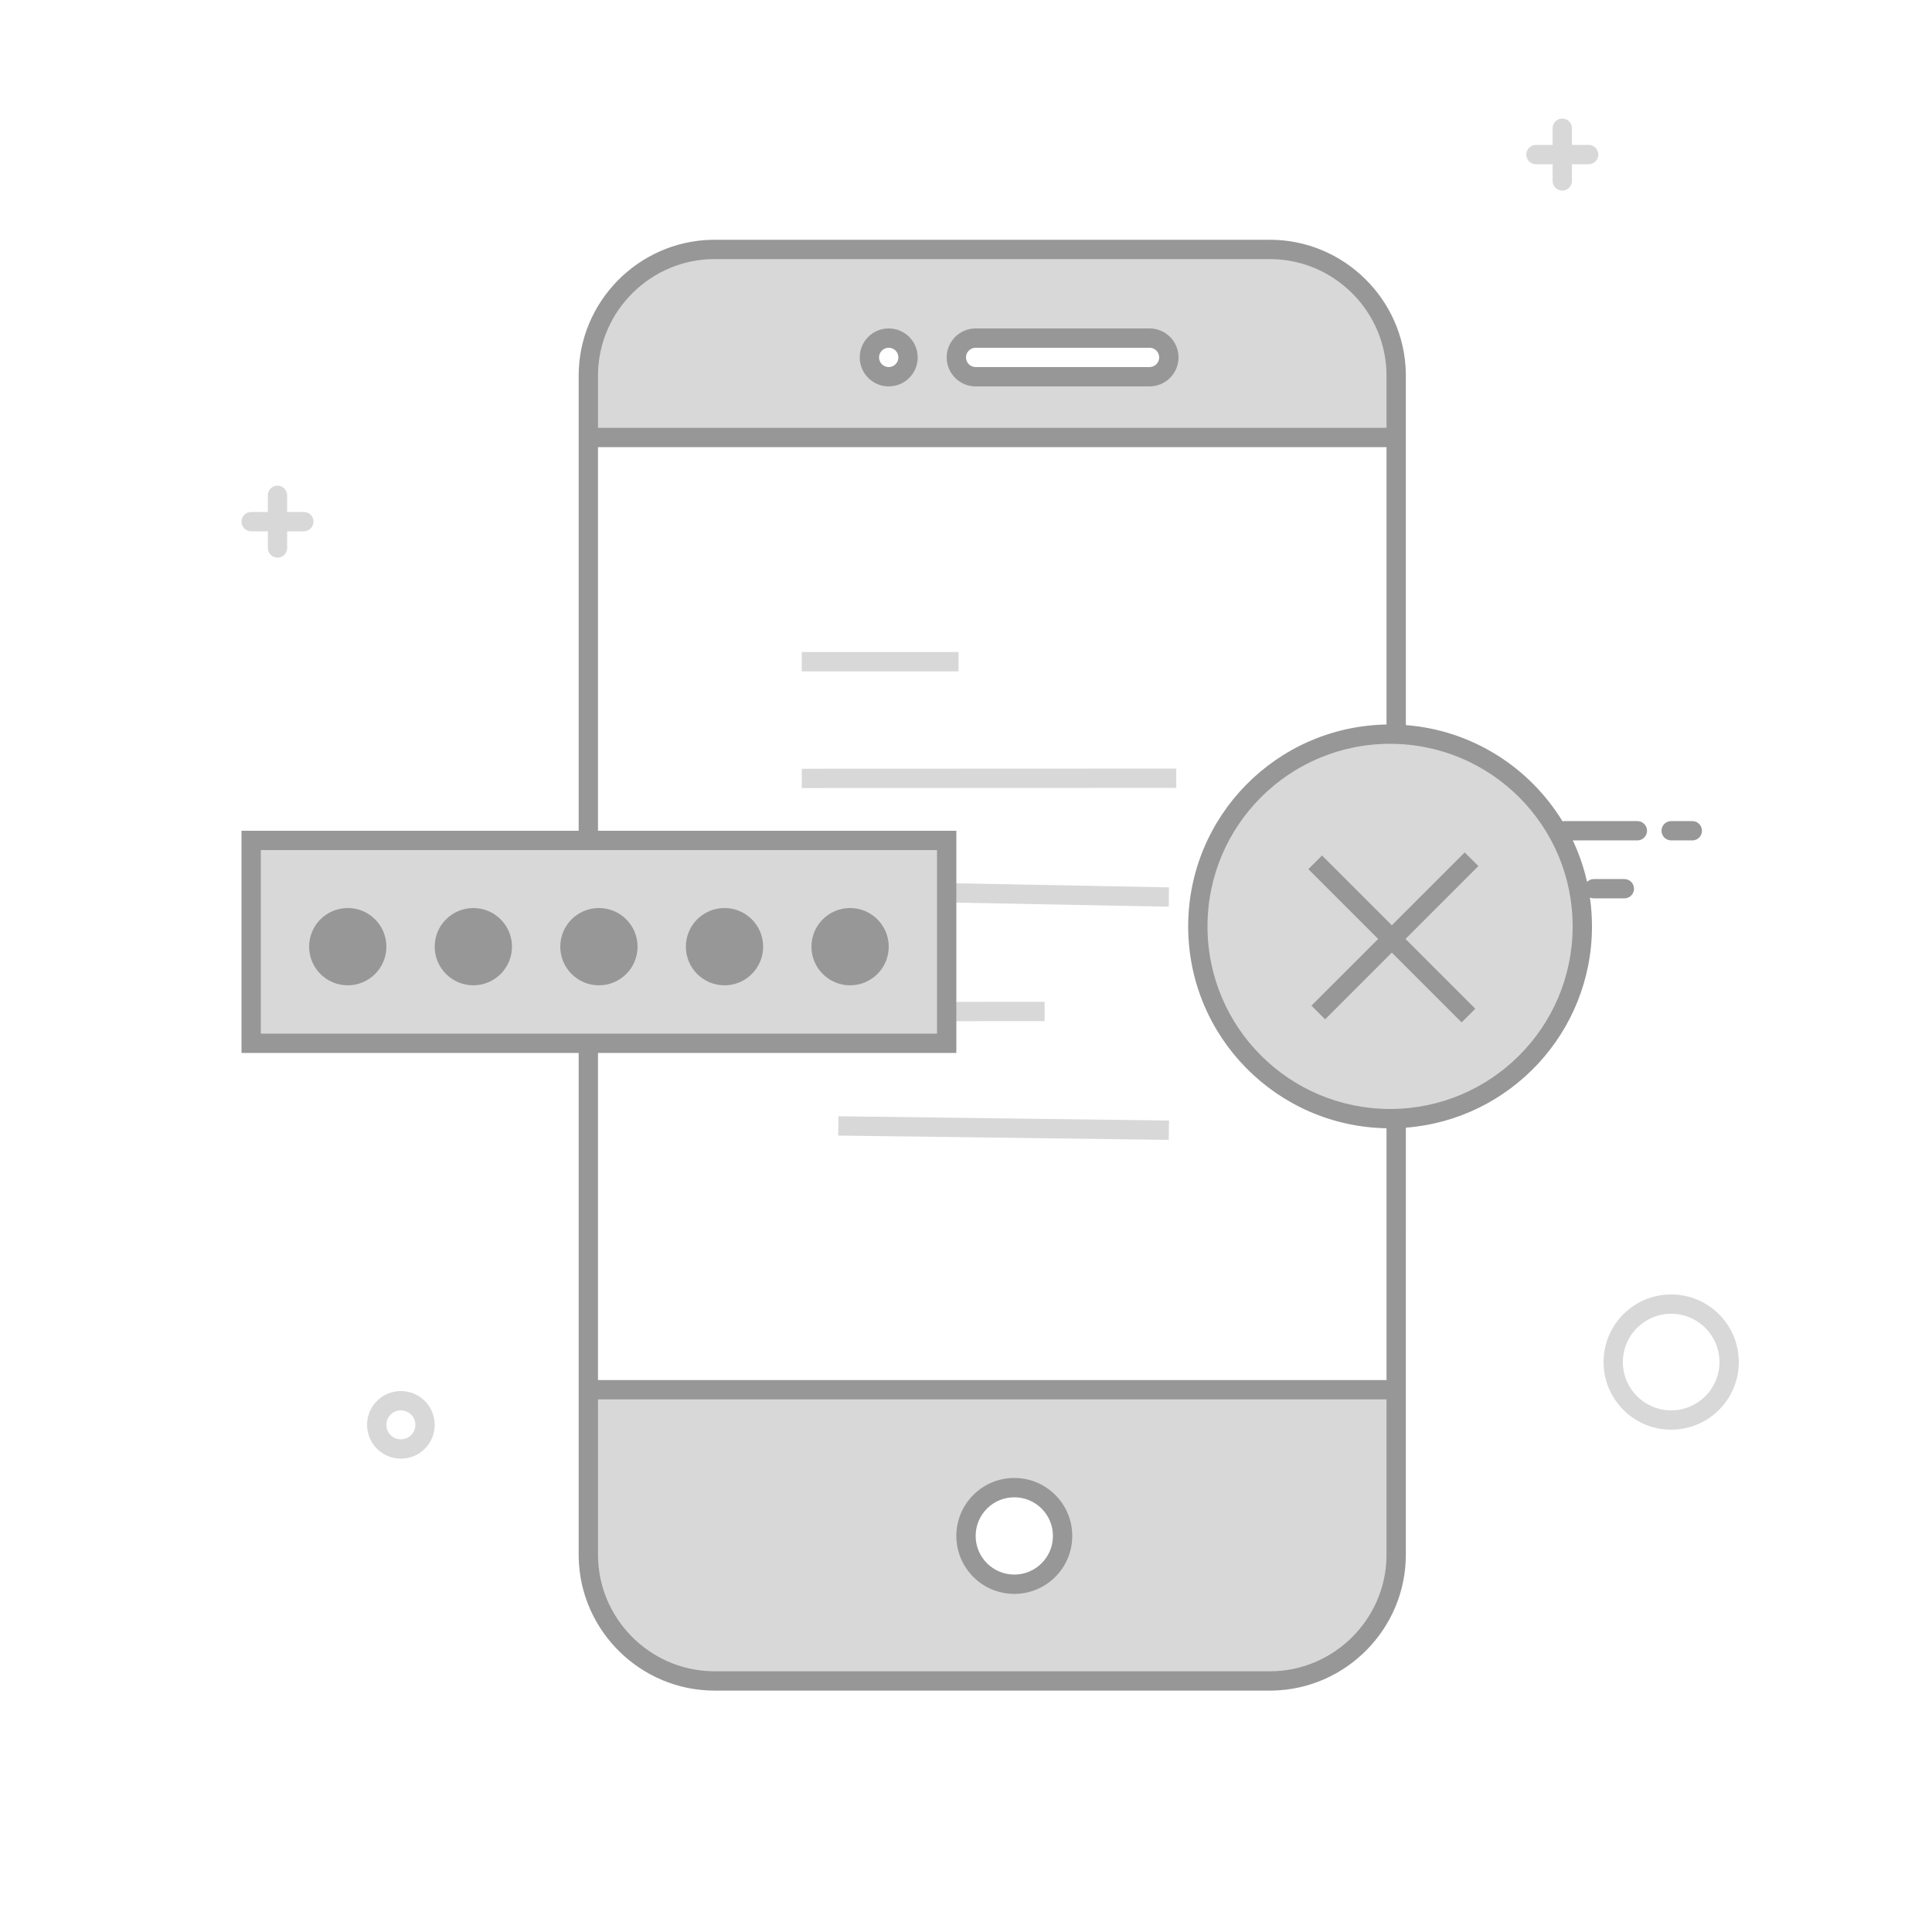 <svg width="200" height="200" viewBox="0 0 200 200" fill="none" xmlns="http://www.w3.org/2000/svg">
<rect width="200" height="200" fill="white"/>
<path d="M41.5 151C43.433 151 45 149.433 45 147.5C45 145.567 43.433 144 41.5 144C39.567 144 38 145.567 38 147.5C38 149.433 39.567 151 41.5 151ZM41.5 149C40.672 149 40 148.328 40 147.5C40 146.672 40.672 146 41.5 146C42.328 146 43 146.672 43 147.5C43 148.328 42.328 149 41.5 149ZM173 148C176.866 148 180 144.866 180 141C180 137.134 176.866 134 173 134C169.134 134 166 137.134 166 141C166 144.866 169.134 148 173 148ZM173 146C170.239 146 168 143.761 168 141C168 138.239 170.239 136 173 136C175.761 136 178 138.239 178 141C178 143.761 175.761 146 173 146Z" fill="#D8D8D8"/>
<path d="M161.727 12.273C162.28 12.273 162.727 12.721 162.727 13.273L162.727 15L164.455 15.001C164.967 15.001 165.39 15.387 165.448 15.884L165.455 16.001C165.455 16.553 165.007 17.001 164.455 17.001L162.727 17L162.727 18.728C162.727 19.241 162.341 19.663 161.844 19.721L161.727 19.728C161.175 19.728 160.727 19.28 160.727 18.728L160.727 17L159 17.001C158.487 17.001 158.064 16.615 158.007 16.117L158 16.001C158 15.448 158.448 15.001 159 15.001L160.727 15L160.727 13.273C160.727 12.761 161.113 12.338 161.611 12.28L161.727 12.273ZM28.727 50.273C29.28 50.273 29.727 50.721 29.727 51.273L29.727 53L31.454 53.001C31.967 53.001 32.39 53.387 32.448 53.884L32.455 54.001C32.455 54.553 32.007 55.001 31.454 55.001L29.727 55L29.727 56.728C29.727 57.241 29.341 57.663 28.844 57.721L28.727 57.728C28.175 57.728 27.727 57.28 27.727 56.728L27.727 55L26 55.001C25.487 55.001 25.064 54.615 25.007 54.117L25 54.001C25 53.448 25.448 53.001 26 53.001L27.727 53L27.727 51.273C27.727 50.761 28.113 50.338 28.611 50.28L28.727 50.273Z" fill="#D8D8D8"/>
<path fill-rule="evenodd" clip-rule="evenodd" d="M131 25.82C138.18 25.82 144 31.641 144 38.82V45.289H60.959V38.82C60.959 31.641 66.779 25.82 73.959 25.82H131ZM119 34.999H101C99.895 34.999 99 35.895 99 36.999C99 38.104 99.895 38.999 101 38.999H119C120.105 38.999 121 38.104 121 36.999C121 35.895 120.105 34.999 119 34.999ZM92 34.999C90.895 34.999 90 35.895 90 36.999C90 38.104 90.895 38.999 92 38.999C93.105 38.999 94 38.104 94 36.999C94 35.895 93.105 34.999 92 34.999ZM144.5 143.864V161.011C144.5 168.19 138.68 174.011 131.5 174.011H73.959C66.779 174.011 60.959 168.19 60.959 161.011V143.864H144.5ZM105 153.999C102.239 153.999 100 156.238 100 158.999C100 161.76 102.239 163.999 105 163.999C107.761 163.999 110 161.76 110 158.999C110 156.238 107.761 153.999 105 153.999Z" fill="#D8D8D8"/>
<path d="M86.795 115.555L121.013 116L120.987 118L86.769 117.555L86.795 115.555ZM108.138 103.704L108.139 105.704L98.062 105.712L98.061 103.712L108.138 103.704ZM97.795 91.416L121.013 91.861L120.987 93.861L97.769 93.416L97.795 91.416ZM121.767 79.562L121.768 81.562L83.001 81.577L83 79.577L121.767 79.562ZM99.229 67.5V69.5H83V67.5H99.229Z" fill="#D8D8D8"/>
<path d="M98 87H26V108H98V87Z" fill="#D8D8D8"/>
<path d="M143.9 115.8C154.89 115.8 163.8 106.89 163.8 95.9C163.8 84.909 154.89 76 143.9 76C132.91 76 124 84.909 124 95.9C124 106.89 132.91 115.8 143.9 115.8Z" fill="#D8D8D8"/>
<path fill-rule="evenodd" clip-rule="evenodd" d="M111 158.999C111 155.685 108.314 152.999 105 152.999C101.686 152.999 99 155.685 99 158.999C99 162.313 101.686 164.999 105 164.999C108.314 164.999 111 162.313 111 158.999ZM101 158.999C101 156.79 102.791 154.999 105 154.999C107.209 154.999 109 156.79 109 158.999C109 161.208 107.209 162.999 105 162.999C102.791 162.999 101 161.208 101 158.999Z" fill="#979797"/>
<path d="M153.039 89.656L151.625 88.242L144.082 95.784L136.857 88.559L135.443 89.973L142.668 97.198L135.76 104.106L137.175 105.521L144.082 98.612L151.308 105.838L152.722 104.424L145.496 97.198L153.039 89.656Z" fill="#979797"/>
<path fill-rule="evenodd" clip-rule="evenodd" d="M122 36.999C122 35.342 120.657 33.999 119 33.999H101C99.343 33.999 98 35.342 98 36.999C98 38.656 99.343 39.999 101 39.999H119C120.657 39.999 122 38.656 122 36.999ZM101 35.999H119C119.552 35.999 120 36.447 120 36.999C120 37.551 119.552 37.999 119 37.999H101C100.448 37.999 100 37.551 100 36.999C100 36.447 100.448 35.999 101 35.999Z" fill="#979797"/>
<path fill-rule="evenodd" clip-rule="evenodd" d="M95 36.999C95 35.342 93.657 33.999 92 33.999C90.343 33.999 89 35.342 89 36.999C89 38.656 90.343 39.999 92 39.999C93.657 39.999 95 38.656 95 36.999ZM91 36.999C91 36.447 91.448 35.999 92 35.999C92.552 35.999 93 36.447 93 36.999C93 37.551 92.552 37.999 92 37.999C91.448 37.999 91 37.551 91 36.999Z" fill="#979797"/>
<path d="M40 97.999C40 95.79 38.209 93.999 36 93.999C33.791 93.999 32 95.79 32 97.999C32 100.208 33.791 101.999 36 101.999C38.209 101.999 40 100.208 40 97.999Z" fill="#979797"/>
<path d="M53 97.999C53 95.79 51.209 93.999 49 93.999C46.791 93.999 45 95.79 45 97.999C45 100.208 46.791 101.999 49 101.999C51.209 101.999 53 100.208 53 97.999Z" fill="#979797"/>
<path d="M66 97.999C66 95.79 64.209 93.999 62 93.999C59.791 93.999 58 95.79 58 97.999C58 100.208 59.791 101.999 62 101.999C64.209 101.999 66 100.208 66 97.999Z" fill="#979797"/>
<path d="M79 97.999C79 95.79 77.209 93.999 75 93.999C72.791 93.999 71 95.79 71 97.999C71 100.208 72.791 101.999 75 101.999C77.209 101.999 79 100.208 79 97.999Z" fill="#979797"/>
<path d="M92 97.999C92 95.79 90.209 93.999 88 93.999C85.791 93.999 84 95.79 84 97.999C84 100.208 85.791 101.999 88 101.999C90.209 101.999 92 100.208 92 97.999Z" fill="#979797"/>
<path fill-rule="evenodd" clip-rule="evenodd" d="M145.529 38.575C145.361 30.981 139.097 24.82 131.462 24.82H73.974L73.661 24.824C66.064 24.992 59.904 31.255 59.904 38.888V86H25V109H59.904V160.945L59.907 161.258C60.075 168.855 66.337 175.011 73.974 175.011H131.462L131.775 175.007C139.374 174.84 145.532 168.58 145.532 160.945L145.533 116.737C156.313 115.904 164.801 106.893 164.801 95.9C164.801 94.884 164.729 93.886 164.588 92.91C164.713 92.967 164.853 92.999 165 92.999H168.153L168.269 92.992C168.767 92.934 169.153 92.512 169.153 91.999C169.153 91.447 168.705 90.999 168.153 90.999H165L164.864 91.008C164.641 91.038 164.442 91.142 164.292 91.293C163.955 89.795 163.457 88.357 162.817 86.999L169.5 86.999L169.617 86.992C170.114 86.934 170.5 86.512 170.5 85.999C170.5 85.447 170.052 84.999 169.5 84.999H162L161.875 85.007L161.755 85.029C158.352 79.451 152.409 75.593 145.533 75.062L145.532 38.888L145.529 38.575ZM61.904 109V142.863H143.532L143.532 116.797C132.159 116.6 123 107.32 123 95.9C123 84.48 132.159 75.199 143.532 75.002L143.532 46.288H61.904V86H99V109H61.904ZM61.904 144.863H143.532L143.532 160.945L143.529 161.246C143.367 167.743 137.999 173.011 131.462 173.011H73.974L73.673 173.007C67.173 172.846 61.904 167.48 61.904 160.945V144.863ZM125 95.9C125 85.461 133.462 76.999 143.9 76.999C154.339 76.999 162.801 85.461 162.801 95.9C162.801 106.338 154.339 114.8 143.9 114.8C133.462 114.8 125 106.338 125 95.9ZM73.974 26.82H131.462L131.763 26.824C138.261 26.985 143.532 32.356 143.532 38.888L143.532 44.288H61.904V38.888L61.907 38.587C62.069 32.092 67.439 26.82 73.974 26.82ZM27 107V88H97V107H27Z" fill="#979797"/>
<path d="M176.188 85.999C176.188 85.447 175.74 84.999 175.188 84.999H173L172.883 85.006C172.386 85.064 172 85.486 172 85.999C172 86.551 172.448 86.999 173 86.999H175.188L175.305 86.992C175.802 86.934 176.188 86.512 176.188 85.999Z" fill="#979797"/>
</svg>
